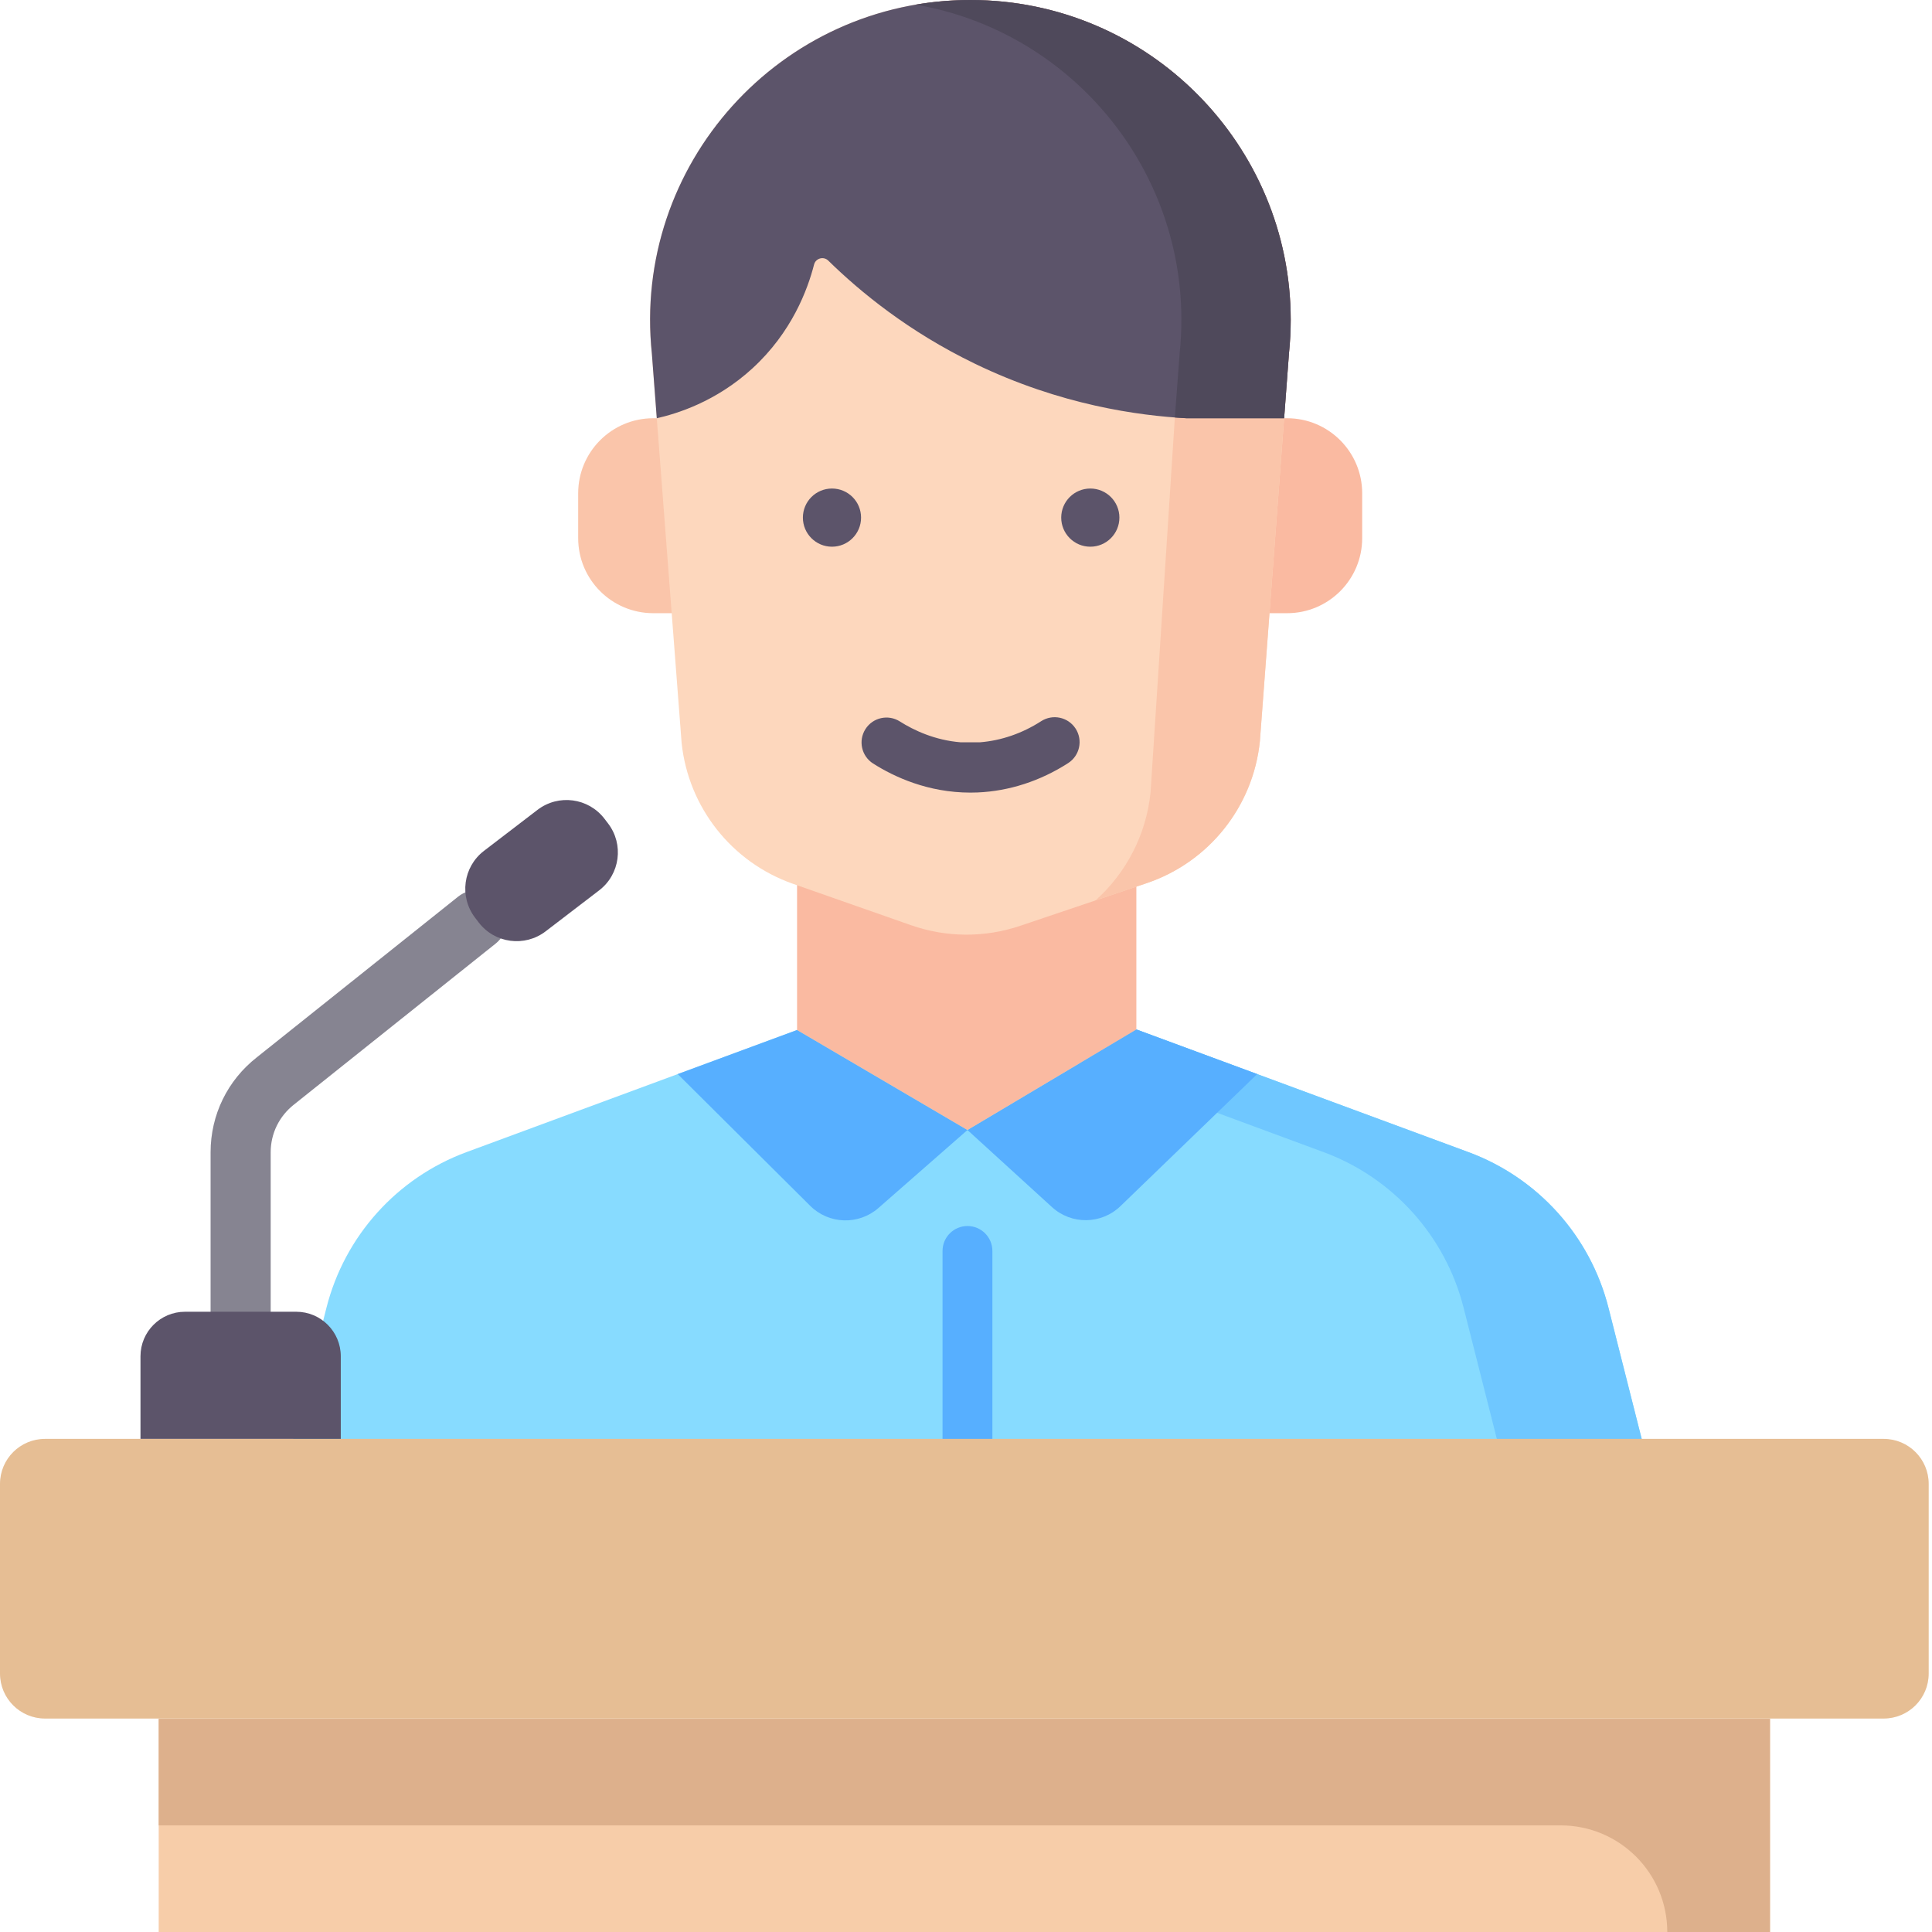 <svg height="512pt" viewBox="0 0 512 512" width="512pt" xmlns="http://www.w3.org/2000/svg"><path d="m184.352 162.5h-11.238c-10.984 0-19.891-8.906-19.891-19.891v-11.875c0-10.988 8.906-19.895 19.891-19.895h11.238zm0 0" fill="#fac5aa"/><path d="m329.863 162.5h11.238c10.984 0 19.891-8.906 19.891-19.891v-11.875c0-10.988-8.906-19.895-19.891-19.895h-11.238zm0 0" fill="#fabaa1"/><path d="m428.211 427.539h-343.648c-9.418 0-16.316-8.863-14.004-17.996l15.949-62.957c4.82-19.027 18.703-34.461 37.113-41.262l116.316-42.965c10.617-3.922 22.285-3.922 32.898 0l116.316 42.965c18.41 6.801 32.293 22.234 37.113 41.262l15.949 62.957c2.312 9.129-4.586 17.996-14.004 17.996zm0 0" fill="#87dbff"/><path d="m442.215 409.543-15.949-62.961c-4.82-19.023-18.699-34.457-37.113-41.258l-116.312-42.969c-10.617-3.922-22.285-3.922-32.902 0l-2.746 1.016 113.57 41.953c18.414 6.801 32.293 22.234 37.113 41.258l15.949 62.961c2.312 9.129-4.586 17.996-14.004 17.996h38.391c9.418 0 16.316-8.867 14.004-17.996zm0 0" fill="#6fc7ff"/><g fill="#57afff"><path d="m211.23 272.961-31.625 11.684 35.109 34.914c4.941 4.914 12.84 5.164 18.078.574l23.594-20.668zm0 0"/><path d="m301.148 272.816 32.02 11.828-36.238 34.996c-5.031 4.859-12.973 4.973-18.141.258l-22.402-20.434zm0 0"/><path d="m256.387 408.559c-3.648 0-6.605-2.957-6.605-6.609v-70.434c0-3.652 2.957-6.609 6.605-6.609 3.648 0 6.605 2.957 6.605 6.609v70.434c0 3.648-2.957 6.609-6.605 6.609zm0 0"/></g><path d="m301.148 272.816v-50.117h-89.918v50.262l45.156 26.504zm0 0" fill="#fabaa1"/><path d="m342.051 84.738c0 2.922-.148 5.867-.457 8.844l-1.285 17.258-6.43 85.633c-1.789 17.32-13.523 32.012-30.004 37.578l-13.555 4.57-19.953 6.73c-9.398 3.18-19.582 3.121-28.945-.164l-31.277-10.969c-16.215-5.691-27.703-20.223-29.508-37.312l-6.582-86.066-1.305-17.09c-4.746-45.195 26.742-85.117 69.922-92.516 1.172-.211 2.363-.387 3.551-.539.609-.078 1.215-.148 1.824-.211.379-.043.75-.078 1.129-.113.316-.027.641-.062.969-.09.332-.023.676-.051 1.012-.066.422-.035.848-.062 1.277-.082.176-.008.344-.016.52-.023.492-.027.996-.047 1.508-.062.211-.012.422-.02.641-.02.688-.02 1.375-.027 2.062-.027 47.328 0 84.887 38.512 84.887 84.738zm0 0" fill="#fdd7bd"/><path d="m342.051 84.738c0 2.922-.148 5.867-.457 8.844l-1.285 17.258-6.43 85.633c-1.789 17.32-13.523 32.012-30.004 37.578l-13.555 4.57c8.094-7.23 13.422-17.352 14.586-28.574l6.43-99.207 1.285-17.258c.309-2.977.457-5.918.457-8.844 0-41.391-30.125-76.598-70.402-83.504 1.18-.203 2.359-.379 3.547-.539.609-.078 1.219-.148 1.824-.211.379-.043.75-.078 1.129-.113.316-.027.641-.062.969-.09.336-.023.676-.051 1.012-.07.422-.035.848-.062 1.277-.078.176-.008.344-.02.52-.027.492-.023.996-.043 1.508-.059.211-.012.422-.02.641-.02.688-.02 1.375-.027 2.062-.027 47.328 0 84.887 38.512 84.887 84.738zm0 0" fill="#fac5aa"/><path d="m342.051 84.738c0 2.922-.148 5.867-.457 8.844l-1.285 17.258h-25.863c-12.598-.688-33.348-3.438-56.172-14.492-17.578-8.512-30.344-19.031-38.77-27.281-1.242-1.219-3.336-.641-3.77 1.047-1.711 6.656-5.898 17.945-16.344 27.52-9.727 8.91-20.188 12.035-25.336 13.207l-1.301-17.09c-5.27-50.121 34.023-93.75 84.41-93.75 47.328 0 84.887 38.512 84.887 84.738zm0 0" fill="#5c546a"/><path d="m257.164 0c-4.945 0-9.785.426-14.484 1.23 40.281 6.91 70.398 42.113 70.398 83.508 0 2.922-.148 5.863-.457 8.844l-1.27 17.051c1.074.078 2.117.148 3.094.203h25.863l1.285-17.254c.309-2.977.457-5.922.457-8.844 0-46.227-37.559-84.738-84.887-84.738zm0 0" fill="#4f495b"/><path d="m228.191 137.172c0 4.258-3.449 7.711-7.707 7.711s-7.711-3.453-7.711-7.711 3.453-7.707 7.711-7.707 7.707 3.449 7.707 7.707zm0 0" fill="#5c546a"/><path d="m296.652 137.172c0 4.258-3.449 7.711-7.707 7.711-4.258 0-7.711-3.453-7.711-7.711s3.453-7.707 7.711-7.707c4.258 0 7.707 3.449 7.707 7.707zm0 0" fill="#5c546a"/><path d="m285.051 193.094c-1.977-3.066-6.062-3.949-9.133-1.973-5.027 3.238-10.602 5.148-16.191 5.594l-5.098.008c-6.887-.547-12.484-3.199-16.164-5.535-3.082-1.957-7.164-1.043-9.117 2.035-1.957 3.082-1.043 7.164 2.039 9.121 5.633 3.574 14.57 7.703 25.785 7.703.629 0 1.266-.012 1.906-.039 8.34-.348 16.637-3.039 23.996-7.781 3.07-1.977 3.953-6.066 1.977-9.133zm0 0" fill="#5c546a"/><path d="m63.77 355.59c-4.395 0-7.961-3.566-7.961-7.961v-42.262c0-9.898 4.469-19.07 12.262-25.172l53.348-42.578c3.438-2.746 8.445-2.184 11.191 1.254 2.742 3.438 2.18 8.445-1.258 11.188l-53.406 42.629c-3.969 3.109-6.211 7.711-6.211 12.68v42.262c0 4.395-3.566 7.961-7.965 7.961zm0 0" fill="#868491"/><path d="m499.195 455.434h-487.266c-6.59 0-11.93-5.34-11.93-11.93v-50.258c0-6.59 5.344-11.93 11.93-11.93h487.266c6.59 0 11.93 5.34 11.93 11.93v50.258c0 6.59-5.34 11.93-11.93 11.93zm0 0" fill="#e6be94"/><path d="m42.059 512v-56.508h427.008v56.508" fill="#f7cda9"/><path d="m42.059 455.492v28.254h371.531c15.602 0 28.254 12.648 28.254 28.254h27.223v-56.504h-427.008zm0 0" fill="#ddb08c"/><path d="m90.309 381.316h-53.078v-21.891c0-6.516 5.281-11.797 11.797-11.797h29.488c6.516 0 11.797 5.277 11.797 11.797v21.891zm0 0" fill="#5c546a"/><path d="m126.859 244.457-.949-1.238c-4.25-5.547-3.195-13.492 2.355-17.738l14.18-10.859c5.551-4.25 13.492-3.195 17.742 2.352l.949 1.238c4.25 5.551 3.195 13.492-2.355 17.742l-14.18 10.859c-5.551 4.246-13.492 3.195-17.742-2.355zm0 0" fill="#5c546a"/></svg>